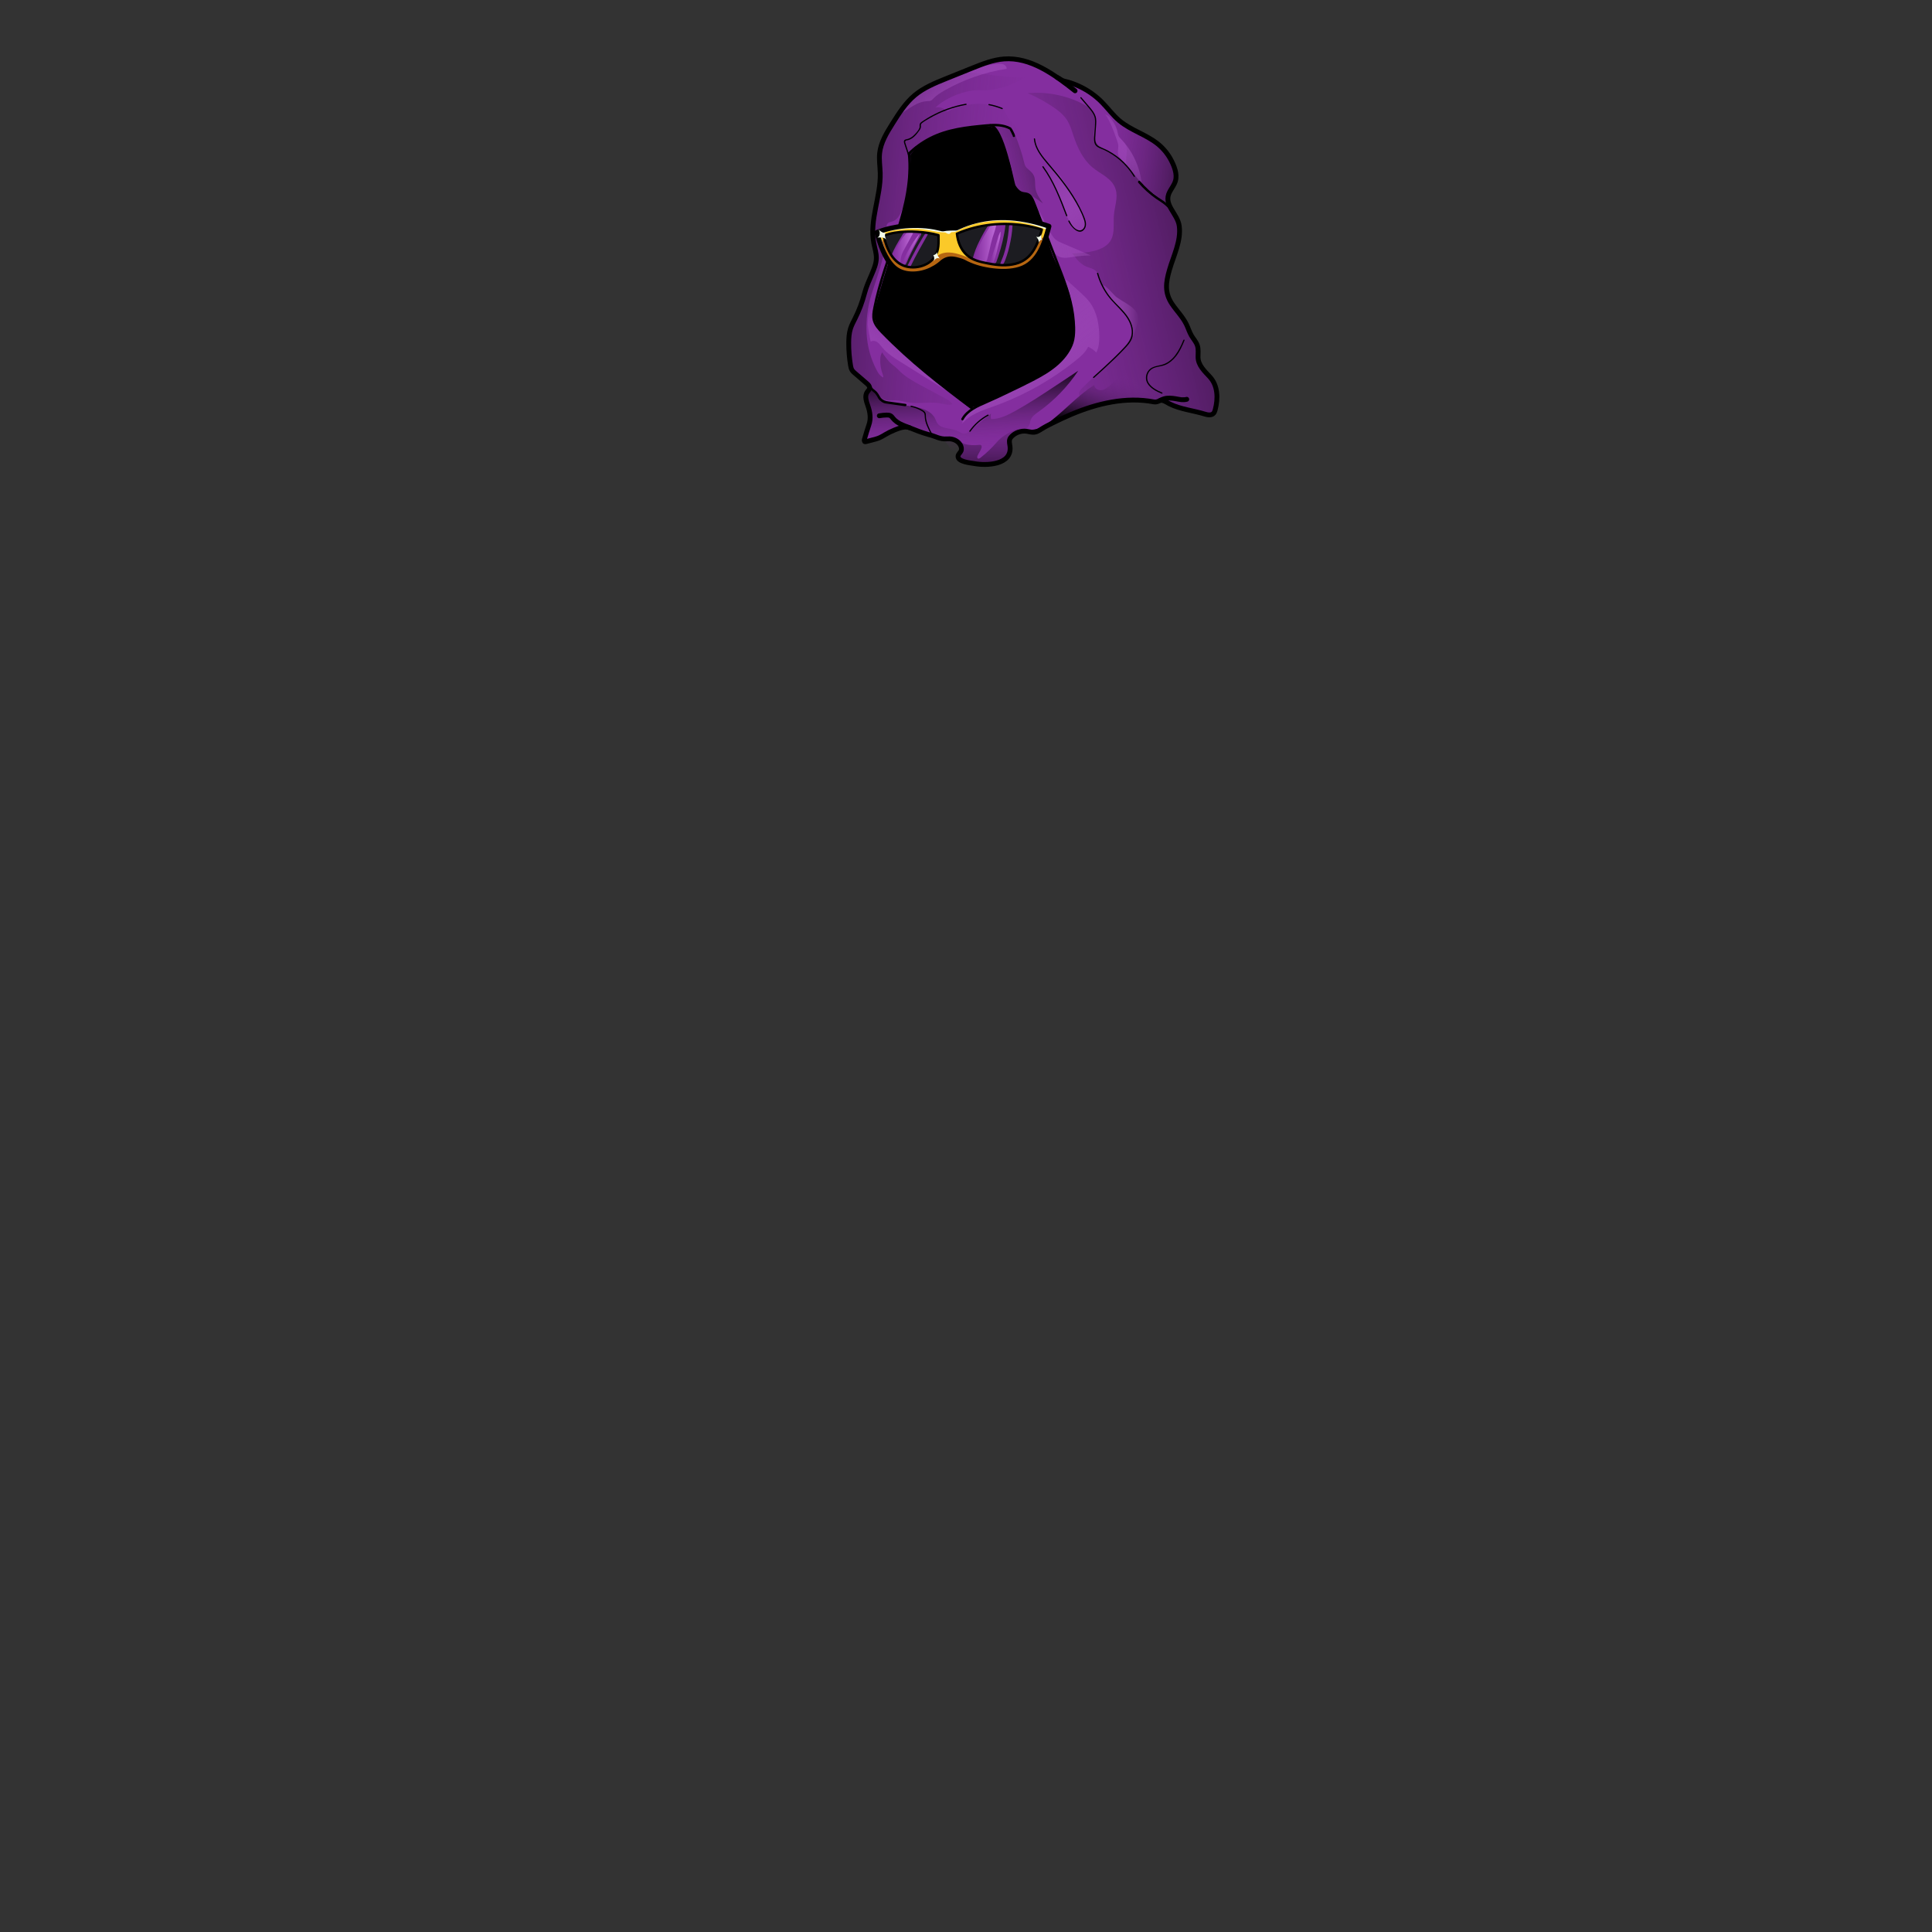 <?xml version="1.0" encoding="utf-8"?>
<!-- Generator: Adobe Illustrator 28.0.0, SVG Export Plug-In . SVG Version: 6.00 Build 0)  -->
<svg version="1.1" id="Layer_1" xmlns="http://www.w3.org/2000/svg" xmlns:xlink="http://www.w3.org/1999/xlink" x="0px" y="0px"
	 viewBox="0 0 800 800" style="enable-background:new 0 0 800 800;" xml:space="preserve">
<rect x="0" y="0" width="800" height="800" fill="#333333" stroke="none"/>
<style type="text/css">
	.st0{fill:#842E9F;}
	.st1{fill:#FFFFFF;}
	.st2{fill:url(#SVGID_1_);}
	.st3{fill:url(#SVGID_00000097498169274083317640000011329803825493494463_);}
	.st4{fill:url(#SVGID_00000177482577207909407880000008123477635268624007_);}
	.st5{fill:url(#SVGID_00000114075938832982752040000013273404756114496659_);}
	.st6{fill:url(#SVGID_00000089532431108340081650000005337122763566791865_);}
	.st7{fill:url(#SVGID_00000041978384948903780170000015825646202967258556_);}
	.st8{fill:url(#SVGID_00000062910219426454854390000018422635781807460788_);}
	.st9{fill:url(#SVGID_00000096056025497661262080000016807331777990385552_);}
	.st10{fill:url(#SVGID_00000087413722470641650170000008458160671367909037_);}
	.st11{fill:url(#SVGID_00000013186709906030383640000008981810184233526947_);}
	.st12{fill:url(#SVGID_00000105410950232942273760000014881672610247853481_);}
	.st13{fill:url(#SVGID_00000129893319710602886830000004957204896684950187_);}
	.st14{fill:url(#SVGID_00000157992153855591483390000009533072297621029008_);}
	.st15{fill:url(#SVGID_00000163753862570023420540000007877825632319754686_);}
	.st16{fill:none;stroke:#000000;stroke-width:2;stroke-linecap:round;stroke-linejoin:round;stroke-miterlimit:10;}
	.st17{fill:none;stroke:#000000;stroke-linecap:round;stroke-linejoin:round;stroke-miterlimit:10;}
	.st18{fill:#FBC929;}
	.st19{fill:#1C1C21;}
	.st20{fill:url(#SVGID_00000071541734706754448380000015195590852473459630_);}
	.st21{fill:url(#SVGID_00000108278384388344699370000014101993271216068768_);}
	.st22{fill:url(#SVGID_00000070822335504953820210000013737047301554041242_);}
	.st23{fill:url(#SVGID_00000106862639623973850630000013676203602725803943_);}
	.st24{fill:#B66611;}
	.st25{fill:#F3FCEC;}
</style>
<g id="_x35_-FACE_x2B_HOOD__x5B_WIZARD_x5D___x2B__Glasses_x2B_">
	<path class="st0" d="M502.26,158.02c-1.07-1.65-2.67-2.93-3.91-4.45c-0.44-0.55-0.84-1.12-1.15-1.76c-1.36-2.79-0.77-6.15-1.7-9.12
		c-0.66-2.12-2.17-3.74-3.09-5.71c-0.96-2.05-1.6-4.27-2.87-6.15c-1.4-2.07-3.51-3.59-4.85-5.7c-2.39-3.75-1.94-8.65-0.65-12.9
		s3.34-8.31,3.96-12.71c0.42-2.96,0.15-6.01-0.74-8.87c-0.8-2.54-3.12-4.63-3.34-7.31c-0.25-3.1,2.67-5.58,3.19-8.64
		c0.7-4.12-2.27-8.96-4.77-12.01c-2.74-3.33-6.27-5.99-10.14-7.88c-2.07-1.01-4.25-1.84-6.17-3.12c-3.01-2.01-5.18-5.01-7.68-7.63
		c-3.57-3.74-7.88-6.77-12.61-8.85c-1.58-0.69-3.25-0.73-4.84-1.34c-1.01-0.39-1.9-1.02-2.8-1.63c-5.02-3.38-10.63-5.96-16.56-7.23
		c-2.54-0.54-6.11-1.41-8.66-0.69c-2.75,0.78-5.52,1.9-8.21,2.92c-3.41,1.3-6.81,2.61-10.22,3.91c-4.75,1.82-9.56,3.67-13.67,6.66
		c-5.2,3.79-8.67,9-12.02,14.35c-2.17,3.47-4.24,7.17-4.65,11.25c-0.31,3.09,0.34,6.18,0.45,9.29c0.18,4.97-1.02,9.87-1.96,14.75
		c-1.08,5.6-1.31,10.95-0.17,16.55c0.29,1.45,0.59,2.92,0.53,4.4c-0.1,2.36-1.09,4.58-2.06,6.73c-2.65,5.86-4.7,11.9-7.6,17.7
		c-0.45,0.96-1.14,1.75-1.6,2.69c-0.63,1.3-0.63,3.03-0.67,4.45c-0.08,3.27,0.44,6.52,0.95,9.74c0.17,1.05,0.35,2.12,0.84,3.06
		c1.51,2.86,5.49,3.76,6.92,6.66c0.21,0.43,0.36,0.91,0.31,1.38c-0.07,0.63-0.47,1.16-0.74,1.73c-1.03,2.25,0.14,4.83,0.62,7.26
		c0.39,1.98,0.29,4.02-0.1,5.99c-0.19,0.96-0.45,1.9-0.75,2.83c-0.25,0.77-1.18,2.22-1.13,2.99c0.11,1.81,3.1,0.44,4.23,0.09
		c1.85-0.57,3.65-1.29,5.39-2.14c2.19-1.08,4.41-2.41,6.85-2.39c1.27,0.01,2.5,0.39,3.7,0.79c4.24,1.41,8.42,3.17,12.86,3.7
		c1.72,0.21,3.51,0.24,5.04,1.05c1.52,0.81,2.64,2.74,1.87,4.29c-0.74,1.48-1.57,2.27,0.31,3.41c2.32,1.4,5.31,1.8,7.96,2.01
		c1.9,0.15,4.06-0.06,5.9-0.55c2.7-0.72,5.31-2.72,5.66-5.49c0.23-1.8-0.48-3.84,0.56-5.33c0.43-0.61,1.09-1.02,1.77-1.34
		c1.56-0.74,3.29-1.1,5.02-1.05c0.98,0.03,1.97,0.18,2.94,0.07c1.32-0.16,2.53-0.8,3.7-1.42c7.67-4.06,15.61-7.8,24.04-9.96
		c3.95-1.01,8.21-1.86,12.29-1.87c4.12-0.02,8.19,1.69,12.29,0.48c0.54-0.16,1.11-0.37,1.66-0.25c0.42,0.1,0.77,0.38,1.12,0.64
		c2.21,1.63,4.91,2.39,7.56,3.13c3.51,0.98,7.07,1.97,10.72,2.02c0.42,0.01,0.87-0.01,1.24-0.23c0.58-0.35,0.76-1.1,0.88-1.76
		C504.17,165.63,504.41,161.33,502.26,158.02z"/>
	<path d="M432.11,155.19c0.28-0.16,0.55-0.32,0.82-0.49c3.15-1.92,5.97-4.4,8.28-7.28c1.11-1.39,2.12-2.89,2.77-4.55
		c1.48-3.73,1.09-7.91,0.57-11.89c-0.49-3.8-1.09-7.62-2.33-11.25c-1.86-5.48-5.11-10.37-6.98-15.85c-0.85-2.48-1.15-4.92-2.06-7.39
		c-1.06-2.9-2.13-5.81-3.19-8.71c-0.73-2-1.49-4.04-2.81-5.7c-1.97-2.47-5.55-2.12-6.9-5.02c-0.92-1.98-0.95-4.79-1.48-6.94
		c-1.23-4.93-2.95-9.73-5.13-14.32c-1.45-3.05-2.95-3.69-6.19-3.57c-3.24,0.11-6.47,0.5-9.64,1.14c-6.13,1.24-12.07,3.45-17.52,6.54
		c-1.12,0.64-2.26,1.35-2.98,2.42c-1.09,1.62-1.02,3.71-1.01,5.66c0.07,10.68-2.4,20.96-5.44,31.1c-1.77,5.9-3.73,11.75-5.49,17.62
		c-1.22,4.06-2.45,8.13-3.33,12.28c-1.27,5.95,6.31,11.61,10.25,15.23c8.95,8.22,18.24,16.08,27.81,23.56
		c2.18,1.7,3.56,0.61,5.82-0.43c2.25-1.03,4.5-2.06,6.75-3.08c4.5-2.06,9-4.11,13.5-6.17C428.21,157.19,430.21,156.27,432.11,155.19
		z"/>
	<circle class="st1" cx="383.73" cy="101.21" r="3.23"/>
	<circle class="st1" cx="414.3" cy="98.82" r="3.23"/>
	
		<linearGradient id="SVGID_1_" gradientUnits="userSpaceOnUse" x1="509.086" y1="733.445" x2="448.653" y2="740.894" gradientTransform="matrix(1 0 0 -1 0 799.89)">
		<stop  offset="0" style="stop-color:#000000"/>
		<stop  offset="0.999" style="stop-color:#7E2C98;stop-opacity:0"/>
	</linearGradient>
	<path class="st2" d="M454.91,41.15c3.18,2.94,5.92,6.34,9.28,9.06c3.38,2.73,7.3,4.7,11.01,6.98c3.7,2.28,7.29,5,9.51,8.74
		s2.8,8.71,0.49,12.39c-0.57,0.91-1.3,1.73-1.66,2.74c-0.63,1.72-0.09,3.62,0.46,5.37c-1.58-2.91-4.5-4.79-7.12-6.82
		c-3.38-2.61-6.42-5.66-9.03-9.04c-0.45-0.58-0.89-1.17-1.16-1.85c-1.13-2.78,0.71-6.19-0.66-8.86c-0.65-1.26-1.91-2.11-2.63-3.33
		c-0.65-1.09-0.82-2.4-1.35-3.55c-0.81-1.78-2.4-3.06-3.6-4.61c-1.05-1.35-1.81-2.9-2.77-4.31c-2.47-3.61-6.31-6.26-10.57-7.27
		c-1.43-0.34-1.72-1.26-0.18-1.3c1.15-0.03,2.67,0.75,3.68,1.23C450.94,37.81,453.02,39.4,454.91,41.15z"/>
	
		<linearGradient id="SVGID_00000060731553830587669480000010299211250505547907_" gradientUnits="userSpaceOnUse" x1="549.221" y1="714.567" x2="397.176" y2="679.372" gradientTransform="matrix(1 0 0 -1 0 799.89)">
		<stop  offset="0" style="stop-color:#000000"/>
		<stop  offset="0.999" style="stop-color:#7E2C98;stop-opacity:0"/>
	</linearGradient>
	<path style="fill:url(#SVGID_00000060731553830587669480000010299211250505547907_);" d="M453.43,57.99
		c0.97,2.45,3.27,3.76,5.82,4.86c7.78,3.34,11.45,12.21,17.85,17.75c4.08,3.53,9.66,6.23,10.96,11.47c0.7,2.82-0.06,5.78-0.83,8.59
		c-1.07,3.94-2.14,7.88-3.2,11.82c-0.63,2.31-1.26,4.68-1.09,7.08c0.45,6.43,5.88,9.17,8.16,14.63c0.6,1.43,0.85,3.01,1.68,4.31
		c0.6,0.93,1.46,1.67,2.11,2.57c1.41,1.96,1.08,3.74,1.08,6.01c0,3.9,2.91,6.42,5.16,9.21c3.16,3.9,3.81,10.14,1.46,14.53
		c-0.17,0.32-0.37,0.64-0.69,0.81c-0.44,0.23-0.97,0.11-1.45-0.01c-3.36-0.89-6.72-1.78-10.08-2.67c-2.68-0.71-5.41-1.44-7.71-2.99
		c-0.32-0.22-0.66-0.46-1.05-0.5c-0.49-0.05-0.94,0.24-1.38,0.44c-2.53,1.14-5.61-0.1-8.22-0.27c-3.47-0.22-7.01,0-10.45,0.45
		c-6.92,0.91-13.69,3-19.89,6.21c-1.36,0.7-2.79,1.48-4.32,1.41c3.27-2.44,6.33-5.16,9.14-8.11c0.32-0.34,0.66-0.74,0.64-1.2
		c-0.01-0.31-0.19-0.58-0.27-0.88c-0.34-1.14,0.6-2.23,1.46-3.05c4.79-4.59,9.58-9.18,14.37-13.77c1.79-1.71,3.61-3.47,4.79-5.64
		c2.56-4.73,0.67-8.64-2.58-12.37c-3.43-3.92-7.49-7.4-9.23-12.49c-0.33-0.96-0.57-1.95-1.03-2.85c-1.25-2.39-3.71-2.21-5.78-3.43
		c-1.06-0.62-1.97-1.47-2.82-2.35c-0.32-0.34-1.89-2.65-2.23-2.64c5.15-0.17,13.8-0.56,16.36-5.84c1.48-3.05,0.77-6.66,1.07-10.04
		c0.31-3.54,1.75-7.12,0.76-10.53c-1.37-4.72-6.2-6.3-9.62-9.18c-4.01-3.37-6.25-8.25-7.88-13.12c-0.75-2.25-1.42-4.57-2.71-6.56
		c-1.47-2.26-3.65-3.95-5.88-5.45c-3.28-2.2-6.76-4.09-10.4-5.63c7.85-0.69,15.89,0.88,22.91,4.47c2.06,1.06,4.19,2.46,4.91,4.67
		c0.82,2.51-0.45,5.21-0.36,7.85C452.99,56.5,453.15,57.29,453.43,57.99z"/>
	
		<linearGradient id="SVGID_00000044856829021808032720000001944215666761802882_" gradientUnits="userSpaceOnUse" x1="401.279" y1="646.942" x2="402.981" y2="613.23" gradientTransform="matrix(1 0 0 -1 0 799.89)">
		<stop  offset="0" style="stop-color:#000000"/>
		<stop  offset="0.999" style="stop-color:#7E2C98;stop-opacity:0"/>
	</linearGradient>
	<path style="fill:url(#SVGID_00000044856829021808032720000001944215666761802882_);" d="M409.11,192.03
		c1.72-0.01,3.48-0.16,5.05-0.86c1.57-0.69,2.95-2,3.37-3.67c0.46-1.85-0.28-3.94,0.54-5.66c1.51-3.16,6.97-2.77,8.22-6.04
		c0.23-0.6,0.27-1.25,0.48-1.85c0.52-1.52,1.95-2.51,3.26-3.44c6.45-4.59,12.05-10.38,16.43-16.98c-3.08,2.04-6.16,4.08-9.25,6.13
		c-5.55,3.68-11.11,7.36-16.93,10.58c-3.07,1.7-6.36,3.3-9.87,3.3c-0.23-0.74-0.26-1.54-0.07-2.29c-3.02,2.46-6.05,4.93-9.07,7.39
		c-0.42,0.34-0.85,0.69-1.37,0.83c-1.26,0.35-2.47-0.59-3.66-1.12c-2.7-1.21-6.43-0.63-8.1-3.07c-0.42-0.62-0.64-1.36-0.97-2.03
		c-1.35-2.69-4.46-3.98-7.41-4.6c-5.59-1.17-11.93-0.93-16.21-4.7c-1.16-1.02-2.19-2.35-3.69-2.71c-1.33,1.44-1.51,3.61-1.22,5.55
		c0.3,1.94,1,3.8,1.19,5.75c0.35,3.48-0.94,6.9-2.2,10.17c4.74-1.3,9.35-3.06,13.74-5.27c1.09-0.55,2.2-1.13,3.41-1.23
		c2.68-0.22,4.9,1.89,7.33,3.02c3.3,1.54,7.54,1.51,9.86,4.31c2.19,2.64,2.26,5.59,5.88,6.64
		C401.55,191.23,405.24,192.05,409.11,192.03z"/>
	
		<linearGradient id="SVGID_00000170967252027996733790000010436271890866349742_" gradientUnits="userSpaceOnUse" x1="298.564" y1="710.599" x2="426.321" y2="697.914" gradientTransform="matrix(1 0 0 -1 0 799.89)">
		<stop  offset="0" style="stop-color:#000000"/>
		<stop  offset="0.999" style="stop-color:#7E2C98;stop-opacity:0"/>
	</linearGradient>
	<path style="fill:url(#SVGID_00000170967252027996733790000010436271890866349742_);" d="M376.42,166.66
		c-1.83-0.27-3.62-0.84-5.47-0.9c-1.64-0.05-3.35,0.28-4.86-0.35c-0.88-0.37-1.6-1.04-2.3-1.69c-2.35-2.2-4.7-4.41-7.04-6.61
		c-1.09-1.02-2.19-2.06-2.96-3.34c-0.98-1.62-1.36-3.53-1.73-5.39c-0.81-4.11-1.51-8.44,0.3-12.34c1.88-4.03,4.03-7.97,5.26-12.27
		c0.4-1.41,0.71-2.85,1.15-4.24c1.04-3.29,2.86-6.29,3.77-9.62c0.91-3.35-0.29-6.76-0.74-10.09c-0.28-2.05-0.55-3.88-0.35-5.97
		c0.18-1.89,0.54-3.76,0.75-5.65c0.43-3.98,2.1-7.76,2.16-11.85c0.03-2.44-0.06-4.77-0.24-7.21c-0.19-2.58-0.26-5.25,0.55-7.73
		c1.25-3.85,3.43-7.31,5.58-10.7c3.65-5.76,7.7-10.88,13.65-14.41c2.89-1.71,6-3,9.11-4.27c1.47-0.61,2.96-1.22,4.51-1.57
		c3.83-0.87,7.81-0.14,11.69,0.41c5.01,0.71,10.06,1.13,15.12,1.25c-0.41-0.01-1.4,0.84-1.78,1.05c-0.72,0.39-1.45,0.76-2.19,1.1
		c-1.43,0.65-2.9,1.21-4.4,1.66c-2.84,0.85-6.26,1.69-9.25,1.43c-5.19-0.45-11.54,1.78-15.94,4.53c-1.22,0.76-2.37,1.64-3.4,2.63
		c1.78-0.43,3.78,0.29,4.89,1.76c6.41-3.45,14.2-4.23,21.16-2.11c0.7,0.21,1.41,0.46,1.96,0.95c0.92,0.82,1.2,2.12,1.77,3.22
		c0.89,1.71,2.52,2.89,3.82,4.3c1.3,1.42,2.34,3.41,1.68,5.22c-0.46-1.06-1.62-1.77-2.77-1.71c-1.06,0.05-2.03,0.69-3.09,0.71
		c-1.71,0.04-3.04-1.47-3.88-2.96c-0.35-0.62-0.7-1.3-1.33-1.64c-0.55-0.29-1.2-0.27-1.82-0.23c-7.43,0.45-14.62,1.41-21.58,4.24
		c-4.09,1.67-8.08,3.64-10.72,7.31c-0.18,0.25-0.35,0.51-0.41,0.8c-0.08,0.34,0,0.69,0.03,1.04c0.08,0.77,0,1.55-0.09,2.32
		c-0.48,4.35-0.63,8.88-1.5,13.17c-0.37,1.84-1.05,3.6-1.72,5.35c-0.85,2.22-1.97,4.7-4.23,5.43c-0.7,0.23-1.51,0.29-2,0.84
		c-0.48,0.53-0.47,1.32-0.46,2.04c0.21,9.64-3.33,18.21-6.17,27.22c-1.66,5.27-2.36,10.83-2.06,16.35
		c0.29,5.33,1.68,10.42,4.19,15.18c0.63,1.2,1.41,2.42,2.65,2.97c0.17-0.4,0-0.86-0.16-1.26c-0.8-2.08-1.15-4.33-1.02-6.55
		c0.06-0.94,0.23-1.96,0.92-2.62c-0.32,0.3,2.51,3.63,2.82,3.97c1.12,1.2,2.56,2.05,3.67,3.23c2.53,2.71,5.95,4.65,9.19,6.42
		c2.46,1.35,4.98,2.6,7.43,3.96c1.81,1.01,4.71,2.19,5.86,3.91c-1.59,0.74-4.27-0.3-5.99-0.49
		C384.41,166.41,380.39,167.24,376.42,166.66z"/>
	
		<linearGradient id="SVGID_00000015330044316481362640000007345069979987549093_" gradientUnits="userSpaceOnUse" x1="449.953" y1="739.138" x2="403.612" y2="726.924" gradientTransform="matrix(1 0 0 -1 0 799.89)">
		<stop  offset="0" style="stop-color:#000000"/>
		<stop  offset="0.999" style="stop-color:#7E2C98;stop-opacity:0"/>
	</linearGradient>
	<path style="fill:url(#SVGID_00000015330044316481362640000007345069979987549093_);" d="M411.89,53.41
		c3.24,5.16,5.18,11.06,6.34,17.04c0.31,1.58,0.56,3.17,1.12,4.67s1.46,2.93,2.8,3.82c1.26,0.84,2.8,1.12,4.19,1.73
		c1.27,0.55,2.41,1.36,3.54,2.16c0.67,0.47,1.33,0.95,2,1.42c-1.38-1.96-2.79-4.02-3.14-6.39c-0.25-1.76,0.08-3.65-0.7-5.24
		c-0.48-0.98-1.32-1.72-2.15-2.43c-0.47-0.4-0.95-0.82-1.27-1.35c-0.33-0.55-0.46-1.18-0.61-1.8c-0.82-3.54-2.06-6.97-3.34-10.37
		c-1.09-2.88-2.16-4.56-5.37-4.66C414.24,51.99,410.52,51.23,411.89,53.41z"/>
	
		<linearGradient id="SVGID_00000065786741449784231950000004663586819704573597_" gradientUnits="userSpaceOnUse" x1="408.906" y1="593.254" x2="410.207" y2="637.254" gradientTransform="matrix(1 0 0 -1 0 799.89)">
		<stop  offset="0" style="stop-color:#000000"/>
		<stop  offset="0.999" style="stop-color:#7E2C98;stop-opacity:0"/>
	</linearGradient>
	<path style="fill:url(#SVGID_00000065786741449784231950000004663586819704573597_);" d="M399.26,183.79
		c-0.33-0.1-1.98-0.99-2.17-0.66c-0.09,0.15-0.04,0.33,0.02,0.49c0.31,0.81,0.96,1.53,0.95,2.4c-0.01,1.06-1.03,1.9-1.11,2.96
		c-0.18,2.37,3.62,2.35,5.16,2.64c2.97,0.57,5.87,0.79,8.89,0.55c2.58-0.21,5.54-1.09,6.43-3.51c1.2-3.27-1.83-6.67,2-8.61
		c1.02-0.52,2.13-0.94,2.87-1.81c-0.44-0.72-1.54-0.5-2.3-0.14c-2.67,1.26-5.3,2.73-7.2,4.95c-2.04,2.37-4.32,4.55-6.78,6.48
		c-0.34,0.27-0.84,0.54-1.18,0.26c-0.3-0.24-0.22-0.71-0.07-1.06c0.5-1.14,1.23-2.04,1.64-3.23c0.13-0.39,0.15-0.88-0.17-1.14
		c-0.27-0.22-0.67-0.18-1.02-0.13C403.33,184.45,401.09,184.36,399.26,183.79z"/>
	
		<linearGradient id="SVGID_00000150823501088224356450000006713269490609844922_" gradientUnits="userSpaceOnUse" x1="450.789" y1="621.245" x2="460.915" y2="646.998" gradientTransform="matrix(1 0 0 -1 0 799.89)">
		<stop  offset="0" style="stop-color:#000000"/>
		<stop  offset="0.999" style="stop-color:#7E2C98;stop-opacity:0"/>
	</linearGradient>
	<path style="fill:url(#SVGID_00000150823501088224356450000006713269490609844922_);" d="M435.09,174.35
		c6.16-4.8,11.43-10.74,18.01-14.95c0.02,1.44,1.72,2.37,3.14,2.13s2.57-1.25,3.63-2.21c5.63-5.14,11.36-10.43,18.35-13.48
		c-1.61,1.81-3.23,3.63-4.84,5.44c-1.59,1.78-3.29,3.94-2.86,6.29c0.37,2.02,2.24,3.45,4.17,4.14s4.02,0.86,5.96,1.51
		c0.57,0.19,1.22,0.55,1.24,1.15c0.01,0.28-0.13,0.54-0.3,0.76c-0.89,1.14-2.54,1.31-3.99,1.25c-3.63-0.14-7.21-1.03-10.84-1.08
		c-3.9-0.05-7.75,0.88-11.48,1.99c-8.69,2.58-17.07,6.19-24.92,10.74c-0.83,0.48-1.68,0.98-2.63,1.16
		c-0.83,0.16-1.92,0.05-2.46-0.66c1.19-0.7,3.54-0.52,5.03-1.18C432.04,176.59,433.61,175.5,435.09,174.35z"/>
	
		<linearGradient id="SVGID_00000039130656311299096070000010893259944354052528_" gradientUnits="userSpaceOnUse" x1="363.932" y1="635.234" x2="381.279" y2="661.003" gradientTransform="matrix(1 0 0 -1 0 799.89)">
		<stop  offset="0" style="stop-color:#842E9F"/>
		<stop  offset="0.999" style="stop-color:#CC79E6;stop-opacity:0"/>
	</linearGradient>
	<path style="fill:url(#SVGID_00000039130656311299096070000010893259944354052528_);" d="M363.37,135.83
		c1.38,2.13,3.34,3.81,5.26,5.47c8.34,7.17,16.68,14.34,25.03,21.52c-6.81-4.25-13.63-8.5-20.44-12.75
		c-2.89-1.8-5.84-3.65-7.99-6.29c-0.61-0.74-1.16-1.56-1.94-2.1c-0.79-0.55-1.91-0.76-2.69-0.21c-0.18,0.12-1.32-6.55-1.32-7.21
		c0.03-2.43,0.41-5.3,1.63-7.44c1.48,0.83,0.72,2.48,0.75,3.83C361.68,132.49,362.37,134.29,363.37,135.83z"/>
	
		<linearGradient id="SVGID_00000051382228640920927100000007444568865175572415_" gradientUnits="userSpaceOnUse" x1="451.791" y1="614.953" x2="399.771" y2="681.358" gradientTransform="matrix(1 0 0 -1 0 799.89)">
		<stop  offset="0" style="stop-color:#842E9F"/>
		<stop  offset="0.999" style="stop-color:#CC79E6;stop-opacity:0"/>
	</linearGradient>
	<path style="fill:url(#SVGID_00000051382228640920927100000007444568865175572415_);" d="M424.83,158.59
		c6.79-3.26,14.01-6.93,17.56-13.57c3.65-6.83,2.52-13.88,0.3-20.9c-0.75-2.39-1.31-4.83-1.66-7.31c-0.06-0.41,0.06-1,0.47-0.95
		c0.14,0.02,0.25,0.12,0.36,0.21c1.73,1.58,3.46,3.16,5.18,4.74c1.52,1.39,3.05,2.79,4.27,4.45c2.91,3.96,3.83,9.05,3.88,13.96
		c0.02,2.32-0.15,4.73-1.24,6.78c-0.97-1.06-2.06-1.78-3.36-2.42c-1.04,2.23-2.96,3.91-4.87,5.46c-10.16,8.21-21.71,14.7-34,19.12
		c-4.91,1.76-10.24,3.41-13.49,7.48c0.5-0.62,0.53-2.26,0.99-3.07c0.53-0.95,1.26-1.76,2.11-2.44c2.09-1.67,4.96-2.64,7.38-3.8
		C414.08,163.75,419.46,161.17,424.83,158.59z"/>
	
		<linearGradient id="SVGID_00000011022492634702679840000001741315325975013311_" gradientUnits="userSpaceOnUse" x1="456.036" y1="699.889" x2="431.531" y2="729.94" gradientTransform="matrix(1 0 0 -1 0 799.89)">
		<stop  offset="0" style="stop-color:#842E9F"/>
		<stop  offset="0.999" style="stop-color:#CC79E6;stop-opacity:0"/>
	</linearGradient>
	<path style="fill:url(#SVGID_00000011022492634702679840000001741315325975013311_);" d="M431.59,68.73
		c2.8,4.5,5.56,9.11,7.6,14.01c1.52,3.65,2.45,7.63,4.87,10.76c0.98,1.27,2.72,2.43,4.07,1.58c1.11-0.69,1.18-2.29,0.92-3.57
		c-0.44-2.23-1.46-4.29-2.46-6.33c-1.66-3.37-3.77-6.46-5.82-9.63c-1.07-1.65-2.14-3.3-3.45-4.76c-1.11-1.24-2.38-2.32-3.51-3.53
		c-2.49-2.67-4.27-5.95-5.46-9.4c-0.33,3.12,0.41,6.35,2.08,9.02C430.81,67.49,431.2,68.11,431.59,68.73z"/>
	
		<linearGradient id="SVGID_00000109012179402668691610000006147564851763019142_" gradientUnits="userSpaceOnUse" x1="405.106" y1="745.745" x2="387.228" y2="774.102" gradientTransform="matrix(1 0 0 -1 0 799.89)">
		<stop  offset="0" style="stop-color:#842E9F"/>
		<stop  offset="0.999" style="stop-color:#CC79E6;stop-opacity:0"/>
	</linearGradient>
	<path style="fill:url(#SVGID_00000109012179402668691610000006147564851763019142_);" d="M384.35,41.86
		c0.33-0.01,0.67-0.01,0.98-0.13c0.46-0.17,0.8-0.56,1.14-0.92c1.3-1.37,2.92-2.39,4.56-3.32c7.96-4.54,16.76-7.61,25.81-9.01
		c0.07-0.78-0.54-1.5-1.26-1.8s-1.54-0.28-2.32-0.23c-6.61,0.45-12.92,2.86-19.07,5.34c-2.93,1.18-5.86,2.39-8.77,3.61
		c-1.94,0.81-3.89,1.65-5.59,2.88c-1.81,1.31-3.27,3.03-4.64,4.78c-0.86,1.1-2.69,2.82-2.63,4.3
		C376.53,45.12,379.44,42.02,384.35,41.86z"/>
	
		<linearGradient id="SVGID_00000006708615332126744740000008636798495773136299_" gradientUnits="userSpaceOnUse" x1="472.706" y1="753.972" x2="458.636" y2="724.873" gradientTransform="matrix(1 0 0 -1 0 799.89)">
		<stop  offset="0" style="stop-color:#842E9F"/>
		<stop  offset="0.999" style="stop-color:#CC79E6;stop-opacity:0"/>
	</linearGradient>
	<path style="fill:url(#SVGID_00000006708615332126744740000008636798495773136299_);" d="M462.82,55c0.08,0.42,0.13,0.86,0.31,1.25
		c0.21,0.45,0.57,0.81,0.92,1.17c4.86,5.01,7.98,11.67,8.7,18.61c-0.93-0.91-1.76-1.92-2.59-2.92c-2.01-2.45-4.03-4.9-6.04-7.34
		c-0.46-0.56-0.93-1.14-1.13-1.83c-0.32-1.1,0.1-2.28,0.08-3.42c-0.02-0.96-0.35-1.88-0.67-2.78c-1.32-3.68-2.66-7.41-4.87-10.64
		c0.3,0.43,1.44,0.77,1.88,1.25c0.46,0.5,0.89,1.13,1.29,1.69C461.76,51.52,462.5,53.2,462.82,55z"/>
	
		<linearGradient id="SVGID_00000123426235677173288690000012789301178081850529_" gradientUnits="userSpaceOnUse" x1="413.878" y1="700.135" x2="463.363" y2="705.773" gradientTransform="matrix(1 0 0 -1 0 799.89)">
		<stop  offset="0" style="stop-color:#842E9F"/>
		<stop  offset="0.999" style="stop-color:#CC79E6;stop-opacity:0"/>
	</linearGradient>
	<path style="fill:url(#SVGID_00000123426235677173288690000012789301178081850529_);" d="M435.18,96.69
		c0.5,0.84,1.03,1.69,1.75,2.35c0.84,0.76,1.91,1.22,2.95,1.67c3.94,1.69,7.88,3.38,11.82,5.07c-2.5,0.01-4.99,0.22-7.46,0.61
		c-2.16,0.34-4.58,0.78-6.35-0.5c-1.03-0.74-1.62-1.93-2.16-3.08c-1.29-2.78-2.47-5.61-3.53-8.49c-0.74-2-2.09-4.59-1.9-6.77
		C432.09,90.47,433.42,93.74,435.18,96.69z"/>
	
		<linearGradient id="SVGID_00000116202906070891099870000013770964677994752649_" gradientUnits="userSpaceOnUse" x1="456.58" y1="671.04" x2="471.48" y2="671.04" gradientTransform="matrix(1 0 0 -1 0 799.89)">
		<stop  offset="0" style="stop-color:#842E9F"/>
		<stop  offset="0.999" style="stop-color:#CC79E6;stop-opacity:0"/>
	</linearGradient>
	<path style="fill:url(#SVGID_00000116202906070891099870000013770964677994752649_);" d="M460.52,124.5
		c2.11,2.16,4.49,4.1,6.16,6.62c1.64,2.48,2.51,5.47,2.45,8.44c0.6-1.73,1.2-3.46,1.79-5.19c0.28-0.8,0.56-1.63,0.56-2.48
		c-0.01-1.53-0.93-2.92-2.04-3.98c-2.09-2.02-4.83-3.21-7.19-4.92c-0.85-0.62-4.69-5.2-5.43-4.83
		C455.52,118.82,459.89,123.86,460.52,124.5z"/>
	<path class="st16" d="M364.1,172.16c0.99-0.18,2-0.28,3.01-0.3c0.57-0.01,1.17,0.01,1.66,0.3c0.44,0.26,0.73,0.69,1.05,1.08
		c1.76,2.13,4.27,2.87,6.71,3.84c2.54,1.01,5.15,2.08,7.79,2.8c1.07,0.29,1.99,0.53,3.05,0.96c1.2,0.49,2.47,0.88,3.77,0.91
		c0.69,0.02,1.39-0.06,2.08-0.03c1.74,0.08,3.49,0.95,4.39,2.45c0.47,0.79,0.69,1.8,0.3,2.63c-0.33,0.7-1.07,1.21-1.19,1.98
		c-0.39,2.47,5.26,2.91,6.75,3.18c4.99,0.93,15.49,0.57,14.77-6.97c-0.1-1.05-0.48-2.14-0.12-3.13c0.17-0.47,0.49-0.86,0.84-1.21
		c1.57-1.56,3.86-2.35,6.05-2.08c0.9,0.11,1.78,0.39,2.69,0.43c1.43,0.07,2.66-0.78,3.82-1.51c1.41-0.89,2.91-1.62,4.4-2.36
		c2.51-1.26,5.06-2.45,7.65-3.55c10.78-4.56,22.71-7.36,34.21-5.17c1.57,0.3,2.62-0.79,4.15-1.26c1.59-0.49,3.27-0.31,4.88-0.05
		c0.82,0.13,1.65,0.35,2.48,0.41c0.54,0.04,1.62,0.01,2.12-0.17"/>
	<path class="st16" d="M480.52,165.76c1.3-0.13,2.75,0.96,3.91,1.54c4.41,2.19,9.82,2.72,14.52,4.18c1.2,0.37,2.68,0.59,3.54-0.32
		c0.38-0.4,0.56-0.95,0.7-1.49c1.23-4.66,1.14-10.01-2.26-13.66c-2.1-2.26-4.85-4.8-4.85-8.17c0-1.6,0.22-3.24-0.27-4.75
		c-0.49-1.52-1.64-2.72-2.45-4.1c-0.86-1.46-1.34-3.12-2.08-4.65c-1.5-3.1-4.01-5.58-5.94-8.44c-3.18-4.69-2.6-8.95-1.1-14.12
		c1.74-6.03,4.88-12,4.06-18.23c-0.67-5.11-6.75-8.75-4-14.03c0.8-1.55,1.95-2.94,2.43-4.62c0.82-2.82-0.5-6.09-1.8-8.59
		c-1.34-2.57-3.22-4.86-5.48-6.69c-4.82-3.9-11.14-5.62-15.9-9.61c-2.75-2.3-4.85-5.26-7.38-7.8c-2.59-2.6-5.63-4.74-8.93-6.32
		c-1.68-0.8-3.42-1.47-5.21-1.97c-0.8-0.23-1.67-0.33-2.4-0.75c-0.66-0.39-1.24-0.82-1.95-1.16"/>
	<path class="st16" d="M445.16,37.61c-8.66-6.84-18.47-14.05-29.47-13.2c-4.45,0.35-8.67,2.01-12.81,3.67
		c-3.72,1.49-7.44,2.99-11.16,4.49c-4.55,1.84-9.17,3.73-12.94,6.87c-3.86,3.22-6.59,7.55-9.26,11.8c-2.37,3.78-4.8,7.73-5.28,12.16
		c-0.3,2.75,0.17,5.52,0.24,8.29c0.25,9.74-4.5,19.39-2.67,28.96c0.4,2.1,1.12,4.17,1.07,6.3c-0.05,2.23-0.93,4.34-1.8,6.39
		c-1.22,2.86-2.33,5.19-3.12,8.2c-0.93,3.52-2.21,6.95-3.84,10.21c-0.7,1.41-1.46,2.79-1.94,4.28c-0.6,1.89-0.73,3.9-0.74,5.88
		c-0.02,3.14,0.23,6.28,0.75,9.38c0.11,0.66,0.24,1.33,0.58,1.9c0.32,0.55,0.81,0.98,1.29,1.39c1.62,1.4,3.24,2.8,4.86,4.19
		c0.61,0.52,1.27,1.19,1.15,1.99c-0.09,0.62-0.63,1.05-0.99,1.57c-1.13,1.62-0.36,3.83,0.3,5.7c0.89,2.55,1.32,5.24,0.43,7.84
		c-0.69,2.02-1.27,3.97-1.87,6.03c-0.11,0.39-0.12,0.96,0.28,1.02c0.1,0.02,0.2-0.01,0.29-0.03c1.01-0.26,2.01-0.53,3.02-0.79
		c0.96-0.25,1.92-0.5,2.82-0.91c0.78-0.35,1.5-0.82,2.24-1.25c1.24-0.73,2.53-1.36,3.86-1.9c1.9-0.77,4.14-1.61,6.08-0.97"/>
	<g>
		<path class="st17" d="M419.83,56.25c0.05-0.19-1.31-2.92-1.48-3.02c-2.95-1.65-6.53-1.59-9.89-1.28
			c-8.02,0.74-16.03,1.56-23.32,5.31c-3.21,1.65-6.18,3.78-8.76,6.31c2.3,21.9-10.21,42.56-14.34,64.19
			c-0.3,1.56-0.55,3.18-0.18,4.73c0.49,2.03,1.97,3.66,3.42,5.16c11.72,12.06,23.93,21.5,37.39,31.58"/>
		<path class="st17" d="M398.53,173.56c2.01-3.69,6.24-5.45,10.09-7.13c3.11-1.35,6.16-2.81,9.22-4.28
			c3.28-1.57,6.56-3.14,9.79-4.82c3.61-1.88,7.18-3.92,10.22-6.63c2.43-2.16,4.52-4.77,5.79-7.78c1.28-3.02,1.17-6.65,0.93-9.88
			c-0.54-7.43-3.05-14.58-5.73-21.48c-3.61-9.31-7.23-18.61-10.84-27.92c-2.4-6.17-4.49-0.96-7.94-6.63
			c-0.66-1.09-4.75-24.77-10.05-25.1"/>
	</g>
	<g>
		<g>
			<path d="M471.35,75.68c2.15,2.49,4.6,4.71,7.3,6.6c1.27,0.89,2.62,1.65,3.8,2.67c1.22,1.05,2.32,2.26,3.16,3.64
				c0.33,0.55,1.2,0.05,0.86-0.5c-0.82-1.37-1.89-2.58-3.08-3.64c-1.15-1.03-2.43-1.81-3.7-2.66c-2.84-1.92-5.4-4.22-7.63-6.81
				C471.64,74.48,470.93,75.19,471.35,75.68L471.35,75.68z"/>
		</g>
	</g>
	<g>
		<g>
			<path d="M375.01,167.24c-1.7-0.24-3.39-0.48-5.09-0.72c-0.85-0.12-1.7-0.24-2.54-0.36c-0.77-0.11-1.3-0.26-1.93-0.73
				c-1.05-0.77-1.43-2.07-2.27-3.05c-0.46-0.54-1.06-0.9-1.58-1.38c-0.58-0.55-1.1-1.16-1.61-1.77c-0.41-0.49-1.12,0.22-0.71,0.71
				c0.51,0.61,1.03,1.23,1.61,1.77c0.54,0.5,1.17,0.88,1.64,1.45c0.46,0.56,0.78,1.2,1.14,1.82c0.32,0.55,0.76,0.93,1.27,1.31
				c0.58,0.43,1.08,0.67,1.81,0.78c0.89,0.13,1.78,0.25,2.67,0.38c1.78,0.25,3.55,0.51,5.33,0.76
				C375.37,168.29,375.64,167.33,375.01,167.24L375.01,167.24z"/>
		</g>
	</g>
	<g>
		<g>
			<path d="M409,171.69c-3.02,1.63-5.62,3.95-7.61,6.75c-0.19,0.26,0.25,0.51,0.43,0.25c1.93-2.73,4.49-4.98,7.43-6.57
				C409.53,171.97,409.28,171.54,409,171.69L409,171.69z"/>
		</g>
	</g>
	<g>
		<g>
			<path d="M377.2,168.47c1.55,0.33,3.05,0.88,4.42,1.68c0.79,0.46,1.25,0.91,1.28,1.87c0.03,0.74,0.06,1.44,0.23,2.16
				c0.33,1.46,0.98,2.83,1.62,4.17c0.51,1.06,1.11,2.12,2.21,2.64c0.29,0.14,0.54-0.29,0.25-0.43c-1.28-0.61-1.84-2.04-2.4-3.25
				c-0.73-1.58-1.39-3.22-1.41-4.98c-0.01-0.61-0.01-1.22-0.4-1.73c-0.36-0.47-0.91-0.76-1.42-1.04c-1.33-0.73-2.77-1.25-4.25-1.57
				C377.02,167.92,376.88,168.4,377.2,168.47L377.2,168.47z"/>
		</g>
	</g>
	<g>
		<g>
			<path d="M469.93,72.89c-2.71-4.42-6.58-8.09-11.14-10.54c-1.16-0.62-2.38-1.07-3.56-1.64c-1.47-0.71-1.77-2.04-1.71-3.56
				c0.06-1.57,0.21-3.15,0.32-4.72c0.1-1.47,0.27-2.99-0.24-4.41c-0.48-1.34-1.37-2.46-2.28-3.54c-1.19-1.4-2.39-2.79-3.58-4.19
				c-0.21-0.25-0.56,0.11-0.35,0.35c1.05,1.23,2.1,2.46,3.16,3.69c0.95,1.11,1.96,2.25,2.51,3.63c0.59,1.47,0.39,3.05,0.28,4.59
				c-0.1,1.53-0.25,3.06-0.31,4.59c-0.04,1.11,0.04,2.33,0.82,3.19c0.82,0.91,2.21,1.23,3.29,1.74c2.36,1.11,4.58,2.54,6.55,4.24
				c2.28,1.96,4.25,4.27,5.82,6.84C469.66,73.42,470.09,73.17,469.93,72.89L469.93,72.89z"/>
		</g>
	</g>
	<g>
		<g>
			<path d="M431.64,69.17c4.45,6.1,7.16,13.2,9.82,20.21c0.11,0.3,0.6,0.17,0.48-0.13c-2.67-7.05-5.4-14.19-9.87-20.33
				C431.88,68.66,431.45,68.91,431.64,69.17L431.64,69.17z"/>
		</g>
	</g>
	<g>
		<g>
			<path d="M454.25,113.25c0.88,3.2,2.31,6.24,4.25,8.94c1.99,2.77,4.6,4.97,6.79,7.57c2.11,2.52,3.91,5.88,3.21,9.27
				c-0.36,1.74-1.44,3.12-2.61,4.4c-1.28,1.39-2.61,2.74-3.96,4.07c-3.01,2.95-6.13,5.78-9.26,8.6c-0.24,0.22,0.12,0.57,0.35,0.35
				c2.89-2.61,5.78-5.22,8.58-7.93c1.37-1.33,2.71-2.68,4.02-4.07c1.18-1.24,2.39-2.53,3.03-4.15c1.15-2.92,0.18-6.23-1.43-8.78
				c-1.88-2.98-4.68-5.21-6.94-7.87c-2.6-3.05-4.48-6.67-5.54-10.53C454.65,112.81,454.16,112.94,454.25,113.25L454.25,113.25z"/>
		</g>
	</g>
	<g>
		<g>
			<path d="M442.39,91.66c0.97,2.03,4.35,6.24,6.63,3.26c0.98-1.28,0.73-2.94,0.21-4.36c-0.61-1.68-1.38-3.31-2.2-4.9
				c-3.35-6.52-7.95-12.29-12.7-17.83c-2.55-2.98-5.35-6.24-5.73-10.31c-0.03-0.32-0.53-0.32-0.5,0c0.29,3.08,1.89,5.72,3.76,8.11
				c2.06,2.64,4.33,5.11,6.4,7.73c2.13,2.68,4.15,5.46,5.96,8.37c1.79,2.88,3.51,5.97,4.61,9.19c0.33,0.96,0.55,2.02,0.18,3
				c-0.36,0.95-1.22,1.65-2.28,1.45c-1.81-0.35-3.18-2.42-3.91-3.96C442.68,91.12,442.25,91.37,442.39,91.66L442.39,91.66z"/>
		</g>
	</g>
	<g>
		<g>
			<path d="M376.75,64.92c-0.43-1.33-0.86-2.65-1.29-3.98c-0.21-0.65-0.46-1.3-0.63-1.95c-0.09-0.33-0.11-0.31,0.12-0.58
				c0.25-0.29,0.15-0.22,0.53-0.28c0.26-0.04,0.51-0.09,0.76-0.16c1.93-0.61,3.36-2.39,4.48-3.98c0.28-0.4,0.53-0.83,0.6-1.32
				c0.03-0.24,0-0.46-0.01-0.7c-0.02-0.5,0.18-0.79,0.56-1.08c0.98-0.74,2.06-1.36,3.12-1.97c2.23-1.29,4.56-2.39,6.97-3.29
				c2.64-0.98,5.36-1.72,8.13-2.21c0.32-0.06,0.18-0.54-0.13-0.48c-5.2,0.93-10.24,2.73-14.85,5.33c-1.14,0.65-2.28,1.33-3.35,2.09
				c-0.34,0.24-0.71,0.5-0.87,0.91c-0.24,0.6,0.05,1.22-0.22,1.83c-0.47,1.07-1.45,2.09-2.27,2.91c-0.94,0.92-1.92,1.45-3.21,1.68
				c-1.41,0.25-0.84,1.51-0.52,2.48c0.53,1.64,1.07,3.27,1.6,4.91C376.37,65.36,376.85,65.23,376.75,64.92L376.75,64.92z"/>
		</g>
	</g>
	<g>
		<g>
			<path d="M409.45,43.56c1.87,0.36,3.71,0.9,5.47,1.62c0.3,0.12,0.43-0.36,0.13-0.48c-1.77-0.72-3.6-1.26-5.47-1.62
				C409.27,43.01,409.14,43.5,409.45,43.56L409.45,43.56z"/>
		</g>
	</g>
	<g>
		<g>
			<path d="M481.2,162.52c-2.01-0.81-4.34-2.02-5.54-3.9c-1.1-1.72-0.73-4.02,0.75-5.4c1.61-1.5,4.12-1.29,6.06-2.11
				c1.8-0.77,3.33-2.09,4.53-3.63c1.54-1.97,2.57-4.26,3.5-6.56c0.12-0.3-0.36-0.43-0.48-0.13c-1.77,4.35-4.27,9.17-9.25,10.35
				c-2.03,0.48-4.14,0.69-5.41,2.55c-1.01,1.49-1.16,3.46-0.24,5.03c1.23,2.1,3.76,3.41,5.94,4.29
				C481.37,163.12,481.5,162.64,481.2,162.52L481.2,162.52z"/>
		</g>
	</g>
	<path class="st18" d="M434.18,94.38c-0.03-0.21-0.11-0.41-0.24-0.59c-0.22-0.29-0.57-0.44-0.91-0.59c-7.2-3-14.72-3.67-22.39-2.77
		c-4.16,0.49-8.05,0.93-11.97,2.59c-0.86,0.36-1.71,0.76-2.6,1.03c-2.89,0.85-6.01,0.42-8.95,0.06c-0.89-0.11-1.78-0.25-2.68-0.33
		c-0.86-0.08-1.72-0.13-2.59-0.17c-1.19-0.06-2.39-0.12-3.58-0.18c-0.89-0.04-1.77-0.09-2.66-0.07c-1.41,0.03-2.82,0.23-4.2,0.49
		c-1.22,0.24-2.63,0.4-3.77,0.92c-0.98,0.44-3.67,0.67-4.05,1.8c-0.2,0.57-0.05,1.2,0.12,1.78c0.92,3.2,2.43,6.2,3.93,9.17
		c0.41,0.82,0.83,1.65,1.4,2.37c3.53,4.53,10.73,3.96,15.53,2.39c1.17-0.38,2.32-0.84,3.33-1.54c0.87-0.6,1.61-1.37,2.47-2
		c4.28-3.11,8.71-0.49,12.96,1.23c4.9,1.98,10.28,2.75,15.54,2.25c5-0.48,8.54-3.12,11.26-7.31c1.83-2.8,3.02-5.98,3.9-9.2
		C434.14,95.28,434.25,94.81,434.18,94.38z"/>
	<path class="st19" d="M427.7,93.94c-3.09-0.8-6.31-1.24-9.47-1.25c-2.95,0-5.91,0-8.84,0.35c-1.45,0.17-2.9,0.44-4.31,0.83
		c-0.62,0.17-1.22,0.4-1.85,0.54c-0.68,0.15-1.39,0.2-2.05,0.43c-1.28,0.45-2.57,0.89-3.85,1.34c-0.3,0.1-0.63,0.23-0.79,0.5
		c-0.14,0.24-0.12,0.55-0.09,0.83c0.21,1.84,0.79,3.65,1.78,5.21c0.97,1.53,1.76,2.8,3.38,3.77c1.47,0.88,3.14,1.39,4.8,1.83
		c2.34,0.62,4.54,1.38,6.99,1.46c2.13,0.08,4.27-0.14,6.38-0.45c2.7-0.4,5.4-2.32,7.13-4.35c2.29-2.69,3.77-6.06,4.17-9.57
		c0.02-0.13,0.03-0.28-0.05-0.39c-0.06-0.09-0.18-0.13-0.28-0.17C429.75,94.52,428.74,94.21,427.7,93.94z"/>
	<path class="st19" d="M388.07,97.26c-0.95-0.49-2.43-0.51-3.42-0.63c-1.39-0.16-2.79-0.25-4.18-0.33c-2.05-0.12-4.11-0.23-6.17-0.2
		c-2.51,0.04-5.28,0.3-7.63,1.18c-0.1,0.04-0.2,0.08-0.29,0.14c-0.28,0.21-0.31,0.62-0.22,0.96c0.72,2.84,1.7,5.76,3.46,8.14
		c1.92,2.61,4.66,3.69,7.79,4.16c0.59,0.09,1.18,0.16,1.77,0.12c0.94-0.07,1.79-0.44,2.67-0.73c0.92-0.3,1.8-0.59,2.63-1.09
		c1.24-0.75,2.23-1.91,2.88-3.2c1.06-2.1,1.33-4.5,1.46-6.85c0.03-0.53,0.01-1.14-0.4-1.46C388.3,97.39,388.19,97.32,388.07,97.26z"
		/>
	<path class="st0" d="M381.43,96.49c-0.03-0.14-0.18-0.2-0.31-0.18c-0.01,0-0.01,0-0.02,0.01c-0.03-0.28-0.22-0.54-0.57-0.57
		c-1.48-0.12-2.96-0.08-4.43,0.11c-0.56,0.07-1.27,0.1-1.73,0.48c-0.48,0.4-0.79,1.08-1.11,1.6c-1.48,2.39-2.93,4.87-4,7.47
		c-0.1,0.23,0.04,0.43,0.23,0.52c0,0.11,0.03,0.21,0.08,0.31c0.79,1.45,1.89,2.69,3.42,3.37c0.67,0.3,1.43,0.54,1.98-0.11
		c0.55-0.66,0.83-1.68,1.19-2.45c0.86-1.84,1.79-3.66,2.77-5.44c0.5-0.91,1-1.82,1.51-2.72C380.79,98.26,381.61,97.25,381.43,96.49z
		"/>
	<path class="st0" d="M415.49,92.7c-0.33,0.09-0.67,0.16-1.02,0.22c-0.1-0.18-0.27-0.32-0.53-0.34c-1.38-0.12-2.74,0.08-4.02,0.62
		c-0.02,0.01-0.04,0.03-0.06,0.04c-0.17-0.13-0.43-0.13-0.61,0.11c-1.45,2-2.61,4.3-3.72,6.5c-1.09,2.19-2.02,4.45-2.63,6.82
		c-0.07,0.27,0.09,0.56,0.36,0.64c2.15,0.6,4.23,1.26,6.44,1.64c0.76,0.13,1.96,0.55,2.58-0.07c0.3-0.3,0.4-0.75,0.54-1.13
		c0.2-0.54,0.39-1.08,0.57-1.63c1.35-4.13,2.44-8.46,2.92-12.78C416.38,92.91,415.87,92.6,415.49,92.7z"/>
	<path class="st0" d="M417.85,93.45c-0.24,2.76-0.57,5.51-1.19,8.21c-0.29,1.28-0.63,2.55-1.04,3.79c-0.4,1.24-1.01,2.43-1.38,3.67
		c-0.2,0.66,0.71,0.98,1.07,0.45c0.74-1.09,1.18-2.52,1.6-3.76c0.43-1.29,0.79-2.61,1.09-3.94c0.64-2.76,1.11-5.59,1.26-8.42
		C419.32,92.53,417.93,92.55,417.85,93.45z"/>
	<path class="st0" d="M383.57,96.36c-0.93,0.74-1.52,2.07-2.13,3.07c-0.7,1.14-1.34,2.32-1.99,3.49c-1.27,2.31-2.44,4.67-3.63,7.02
		c-0.37,0.73,0.75,1.37,1.09,0.64c1.12-2.38,2.38-4.71,3.64-7.02c0.62-1.14,1.28-2.26,1.91-3.39c0.32-0.57,0.63-1.13,0.95-1.7
		c0.32-0.56,0.68-1.11,0.81-1.74C384.31,96.33,383.88,96.11,383.57,96.36z"/>
	
		<linearGradient id="SVGID_00000135666412177708194610000000748088269588249776_" gradientUnits="userSpaceOnUse" x1="369.615" y1="697.667" x2="378.029" y2="697.667" gradientTransform="matrix(1 0 0 -1 0 799.89)">
		<stop  offset="0" style="stop-color:#842E9F"/>
		<stop  offset="0.216" style="stop-color:#8E38A9;stop-opacity:0.957"/>
		<stop  offset="0.586" style="stop-color:#A853C2;stop-opacity:0.883"/>
		<stop  offset="1" style="stop-color:#CC79E6;stop-opacity:0.8"/>
	</linearGradient>
	<path style="fill:url(#SVGID_00000135666412177708194610000000748088269588249776_);" d="M376.82,96.12
		c-0.02,0.03-0.03,0.06-0.05,0.09c-0.19-0.39-0.75-0.61-1.06-0.21c-0.6,0.77-1.27,1.49-1.85,2.29c-0.6,0.83-1.15,1.7-1.66,2.59
		c-0.5,0.87-0.97,1.75-1.42,2.65c-0.44,0.87-0.99,1.8-1.16,2.77c-0.05,0.3,0.31,0.58,0.55,0.32c0.04-0.04,0.07-0.09,0.11-0.14
		c-0.07,0.83,0.64,1.6,1.28,2.08c0.24,0.18,0.48,0.09,0.64-0.08c0.04,0.03,0.06,0.07,0.11,0.1c0.1,0.06,0.21,0.03,0.3-0.04
		c0.36-0.29,0.27-0.8,0.33-1.22c0.08-0.56,0.21-1.13,0.38-1.67c0.31-1,0.84-1.93,1.34-2.84c1.1-2.01,2.23-4,3.29-6.03
		C378.33,96.04,377.24,95.39,376.82,96.12z"/>
	
		<linearGradient id="SVGID_00000080914116164315841120000007503503312500994200_" gradientUnits="userSpaceOnUse" x1="373.298" y1="696.252" x2="380.597" y2="696.252" gradientTransform="matrix(1 0 0 -1 0 799.89)">
		<stop  offset="0" style="stop-color:#842E9F"/>
		<stop  offset="0.216" style="stop-color:#8E38A9;stop-opacity:0.957"/>
		<stop  offset="0.586" style="stop-color:#A853C2;stop-opacity:0.883"/>
		<stop  offset="1" style="stop-color:#CC79E6;stop-opacity:0.8"/>
	</linearGradient>
	<path style="fill:url(#SVGID_00000080914116164315841120000007503503312500994200_);" d="M380.43,97.23
		c-1.57,1.76-2.83,3.86-4.01,5.9c-0.6,1.04-1.17,2.1-1.71,3.17c-0.28,0.55-0.56,1.11-0.83,1.66c-0.24,0.49-0.61,1.01-0.58,1.58
		c0.02,0.35,0.44,0.7,0.78,0.45c0.47-0.35,0.63-0.87,0.88-1.39c0.27-0.56,0.54-1.12,0.81-1.67c0.54-1.08,1.08-2.15,1.63-3.22
		c1.08-2.11,2.28-4.19,3.19-6.38C380.63,97.23,380.49,97.16,380.43,97.23z"/>
	
		<linearGradient id="SVGID_00000152942383266271768910000006548728645061026951_" gradientUnits="userSpaceOnUse" x1="403.297" y1="699.158" x2="412.464" y2="699.158" gradientTransform="matrix(1 0 0 -1 0 799.89)">
		<stop  offset="0" style="stop-color:#842E9F"/>
		<stop  offset="0.216" style="stop-color:#8E38A9;stop-opacity:0.957"/>
		<stop  offset="0.586" style="stop-color:#A853C2;stop-opacity:0.883"/>
		<stop  offset="1" style="stop-color:#CC79E6;stop-opacity:0.8"/>
	</linearGradient>
	<path style="fill:url(#SVGID_00000152942383266271768910000006548728645061026951_);" d="M411.6,92.8
		c-0.51,0.02-1.17,0.1-1.48,0.56c-2.81,4.3-5.06,8.8-6.79,13.63c-0.13,0.35,0.15,0.7,0.46,0.81c0.88,0.31,1.75,0.59,2.67,0.75
		c0.61,0.11,1.31,0.27,1.81-0.21c0.48-0.47,0.59-1.37,0.76-1.98c0.25-0.89,0.45-1.79,0.66-2.69c0.38-1.71,0.74-3.43,1.25-5.12
		c0.49-1.59,1.11-3.15,1.46-4.78C412.57,93,412.43,92.77,411.6,92.8z"/>
	
		<linearGradient id="SVGID_00000134224308951360802160000017555032473915977662_" gradientUnits="userSpaceOnUse" x1="409.938" y1="697.106" x2="414.291" y2="697.106" gradientTransform="matrix(1 0 0 -1 0 799.89)">
		<stop  offset="0" style="stop-color:#842E9F"/>
		<stop  offset="0.216" style="stop-color:#8E38A9;stop-opacity:0.957"/>
		<stop  offset="0.586" style="stop-color:#A853C2;stop-opacity:0.883"/>
		<stop  offset="1" style="stop-color:#CC79E6;stop-opacity:0.8"/>
	</linearGradient>
	<path style="fill:url(#SVGID_00000134224308951360802160000017555032473915977662_);" d="M414.16,96.04
		c-0.18,0.56-0.5,1.06-0.69,1.62c-0.19,0.55-0.33,1.11-0.49,1.67c-0.31,1.08-0.63,2.16-0.97,3.22c-0.35,1.07-0.76,2.12-1.13,3.18
		c-0.19,0.55-0.36,1.11-0.54,1.66c-0.17,0.52-0.42,1.05-0.39,1.6c0.02,0.47,0.64,0.81,0.99,0.41c0.36-0.4,0.49-0.9,0.67-1.4
		c0.19-0.55,0.39-1.1,0.56-1.65c0.34-1.11,0.58-2.25,0.86-3.38s0.57-2.26,0.83-3.39c0.13-0.57,0.26-1.14,0.35-1.71
		c0.09-0.6,0.02-1.19,0.1-1.78C414.3,95.99,414.19,95.95,414.16,96.04z"/>
	<path class="st24" d="M432.23,98.52c-0.52-0.34-1.18,0.03-1.58,0.42c-0.07,0.06-0.13,0.12-0.19,0.18c-0.03,0.03-0.02,0.06-0.03,0.1
		c-0.26,0.32-0.48,0.69-0.63,1.06c-0.1,0.25-0.2,0.49-0.29,0.74c-0.05,0.13-0.1,0.25-0.14,0.38c-0.01,0.02-0.07,0.19-0.04,0.11
		c-0.02,0.04-0.04,0.09-0.06,0.13c-0.48,0.77-0.99,1.53-1.54,2.26c-1.22,1.59-2.68,3.02-4.39,4.07c-3.7,2.28-7.93,2.2-12.1,1.67
		c-0.12-0.14-0.27-0.25-0.49-0.27c-1.78-0.2-3.55-0.54-5.27-1.03c-3.79-1.09-7.18-3.12-11.14-3.68c-1.82-0.26-3.75-0.11-5.38,0.76
		c-2.64,1.41-4.41,3.96-7.37,4.88c-2.94,0.91-5.71,0.46-8.58-0.49c-0.4-0.31-0.81-0.62-1.22-0.92c-0.01-0.15-0.06-0.3-0.16-0.42
		c-0.47-0.57-1.12-1-1.78-1.36c-0.01-0.04-0.01-0.08-0.03-0.11c-0.63-1.25-1.32-2.48-1.97-3.72c-0.55-1.04-1.05-2.12-1.66-3.13
		c0-0.01,0-0.03,0-0.04c0-0.04,0-0.08,0-0.12c0.06-0.13,0.05-0.29-0.02-0.43c-0.18-0.32-0.69-0.29-0.86,0.02
		c-0.1,0.2-0.07,0.4-0.06,0.62l0.07,1.07c0.01,0.19,0.04,0.37,0.08,0.56c0.02,0.08,0.04,0.17,0.06,0.25
		c0.03,0.1,0.08,0.17,0.14,0.25c0.04,0.07,0.11,0.08,0.18,0.07c0.93,2.79,2.29,5.66,4.55,7.56c0.01,0.07,0.04,0.13,0.08,0.19
		c0.09,0.13,0.19,0.25,0.29,0.37c-0.04,0.24,0.04,0.5,0.29,0.68c0.17,0.12,0.34,0.2,0.52,0.3c0.07,0.11,0.17,0.21,0.31,0.27
		l1.15,0.45c0.02,0.01,0.03,0,0.05,0.01c2.78,1,5.94,0.61,8.83,0.06c3.49-0.67,6.85-2.06,9.26-4.73c3.28-1.02,6.66,0.08,9.72,1.4
		c0.05,0.2,0.18,0.38,0.44,0.47c3.89,1.22,8.03,2.46,12.15,2.38c0.05,0.01,0.1,0.01,0.17,0.02c4.03,0.55,8.04-0.28,11.55-2.36
		c1.74-1.03,3.33-2.35,4.62-3.92c1.16-1.41,2.11-3,2.14-4.8c0.06-0.11,0.13-0.22,0.19-0.33c0.17-0.34,0.35-0.69,0.29-1.06
		C432.58,99.08,432.51,98.71,432.23,98.52z"/>
	<path class="st25" d="M433.67,93.98c-8.8-3.86-18.95-4.72-28.3-2.54c-1.24,0.29-2.48,0.63-3.69,1.04c-1.84,0.38-3.6,1.08-5.25,1.98
		c-0.26,0.14-0.51,0.31-0.77,0.46c-0.06-0.09-0.15-0.16-0.28-0.15c-1.26,0.14-2.48,0.29-3.75,0.25c-1.34-0.04-2.65-0.22-3.96-0.45
		c-2.61-0.45-5.19-1-7.85-1.09c-3.11-0.11-6.24,0.3-9.31,0.97c0.2-0.27-0.11-0.63-0.42-0.58c-1.11,0.19-2.17,0.7-3.26,1
		c-0.81,0.22-1.7,0.38-2.39,0.89c-0.57,0.42-0.84,1.02-0.76,1.73c0.12,1.07,0.65,2.21,1,3.22c0.71,2.02,1.5,4.02,2.51,5.91
		c0.88,1.65,1.87,3.29,3.38,4.44c0.09,0.07,0.17-0.07,0.11-0.14c-1.14-1.33-2.14-2.75-2.89-4.34c-0.81-1.73-1.46-3.56-2.09-5.37
		c-0.32-0.91-0.62-1.82-0.9-2.74c-0.15-0.48-0.42-1.1-0.11-1.55c0.2-0.3,0.69-0.44,1.01-0.54c0.86-0.27,1.75-0.46,2.61-0.74
		c4.01-0.68,8.03-1.15,12.12-0.9c2.68,0.16,5.27,0.84,7.92,1.24c1,0.15,2.07,0.28,3.13,0.29c0.63,0.41,1.43,0.87,1.95,0.38
		c0.18-0.17,0.26-0.38,0.5-0.47c0.22-0.08,0.47-0.06,0.7-0.07c0.53-0.02,0.98-0.12,1.46-0.37c1.08-0.55,2.11-1.15,3.25-1.59
		c1.13-0.44,2.31-0.78,3.47-1.13c0.09-0.03,0.16-0.09,0.2-0.16c1.17-0.3,2.34-0.58,3.54-0.79c3-0.53,6.04-0.76,9.08-0.73
		c6.06,0.07,11.98,1.37,17.57,3.68C433.83,95.29,434.28,94.24,433.67,93.98z"/>
	<g>
		<g>
			<path d="M391.11,109.07c1.06-0.82,2.31-1.03,3.63-0.85c1,0.14,1.99,0.43,2.95,0.75c0.83,0.27,1.58,0.74,2.37,1.11
				c3.5,1.61,7.28,2.54,11.1,2.99c3.65,0.43,7.51,0.42,11.07-0.62c3.52-1.02,6.35-3.3,8.36-6.33c2.42-3.64,3.68-7.97,4.75-12.17
				c0.14-0.55-0.18-1.05-0.7-1.23c-9.86-3.45-20.59-4.82-30.82-2.22c-2.9,0.74-5.71,1.79-8.41,3.09c0.17-0.05,0.34-0.09,0.5-0.14
				c-1.99-0.03-3.95,0.05-5.92,0.36c0.18,0,0.35,0,0.53,0c-7.07-1.84-14.64-1.91-21.77-0.33c-2.02,0.45-4,1.04-5.93,1.79
				c-0.51,0.2-0.85,0.66-0.7,1.23c0.69,2.67,1.53,5.31,2.64,7.84c1.03,2.36,2.33,4.67,4.13,6.54c3.62,3.75,9.2,4.16,14.01,2.81
				C385.97,112.83,388.8,111.25,391.11,109.07c0.94-0.88-0.48-2.3-1.41-1.41c-3.54,3.34-8.71,5.27-13.59,4.64
				c-2.05-0.27-3.94-1.05-5.44-2.49c-1.69-1.62-2.88-3.69-3.86-5.8c-1.19-2.57-2.04-5.3-2.74-8.03c-0.23,0.41-0.47,0.82-0.7,1.23
				c4.22-1.64,8.71-2.53,13.23-2.76c2.29-0.12,4.59-0.07,6.88,0.15c1.1,0.11,2.2,0.25,3.29,0.45c1.09,0.19,2.15,0.51,3.23,0.71
				c0.58,0.11,1.29-0.12,1.89-0.17c0.58-0.06,1.16-0.09,1.74-0.11c0.56-0.02,1.13-0.02,1.69-0.01c0.34,0,0.66,0.03,0.99-0.08
				s0.65-0.31,0.97-0.45c2.21-1.02,4.51-1.82,6.87-2.44c4.59-1.19,9.34-1.56,14.06-1.25c5.44,0.35,10.78,1.62,15.91,3.42
				c-0.23-0.41-0.47-0.82-0.7-1.23c-1.71,6.65-4.15,14.78-11.49,17.03c-3.42,1.05-7.14,1.03-10.67,0.62
				c-3.63-0.42-7.33-1.33-10.62-2.93c-0.4-0.2-0.79-0.41-1.19-0.62c-0.55-0.29-1.16-0.47-1.75-0.65c-1.05-0.32-2.12-0.58-3.21-0.68
				c-1.8-0.16-3.37,0.37-4.79,1.47c-0.43,0.33-0.35,1.07,0,1.41C390.11,109.49,390.68,109.4,391.11,109.07L391.11,109.07z"/>
		</g>
	</g>
	<g>
		<g>
			<path d="M388.73,96.9c-2.83-0.81-5.78-1.21-8.71-1.4c-3.22-0.21-6.48-0.14-9.67,0.39c-1.57,0.26-3.12,0.65-4.58,1.26
				c-0.26,0.11-0.42,0.32-0.35,0.62c1.26,5.33,3.83,11.59,9.7,13.07c2.58,0.65,5.4,0.39,7.85-0.63c2.67-1.11,4.69-3.12,5.59-5.9
				c0.47-1.46,0.58-3,0.57-4.52c0-0.52-0.01-1.05-0.01-1.57c0-0.31,0.04-0.66-0.04-0.97c-0.16-0.62-1.12-0.36-0.96,0.27
				c-0.05-0.22-0.01,0.03-0.01,0.11c0,0.16,0.01,0.32,0.01,0.48c0.01,0.45,0.01,0.91,0.01,1.36c0.01,1.07,0,2.13-0.19,3.18
				c-0.51,2.84-2.13,5.08-4.72,6.36c-2.18,1.07-4.77,1.45-7.16,1.01c-2.57-0.47-4.61-1.94-6.15-4.03c-1.84-2.5-2.82-5.5-3.53-8.49
				c-0.12,0.21-0.23,0.41-0.35,0.62c2.65-1.12,5.57-1.51,8.42-1.66c3.14-0.16,6.31-0.01,9.43,0.45c1.54,0.23,3.08,0.53,4.58,0.96
				C389.08,98.04,389.35,97.08,388.73,96.9z"/>
		</g>
	</g>
	<g>
		<g>
			<path d="M395.75,96.79c0.35,3.43,1.63,6.89,4.27,9.22c2.58,2.28,5.91,2.95,9.19,3.59c3.78,0.74,7.72,1.09,11.5,0.09
				c2.96-0.78,5.4-2.49,7.17-4.98c2.01-2.81,3.08-6.2,3.99-9.5c0.07-0.27-0.09-0.53-0.35-0.62c-8.97-2.89-18.92-3.1-28.05-0.82
				c-2.56,0.64-5.06,1.5-7.47,2.57c-0.59,0.26-0.08,1.12,0.5,0.86c8.45-3.77,18.2-4.77,27.31-3.39c2.52,0.38,5.01,0.96,7.44,1.74
				c-0.12-0.21-0.23-0.41-0.35-0.62c-1.45,5.22-3.54,11.3-9.11,13.35c-3.37,1.24-7.18,1.22-10.69,0.63c-3.1-0.52-6.48-1-9.18-2.73
				c-3.2-2.05-4.79-5.75-5.17-9.41C396.68,96.16,395.68,96.15,395.75,96.79L395.75,96.79z"/>
		</g>
	</g>
	<path class="st25" d="M363.81,94.99c0,0,1.4,2.16-0.48,3.42c0,0,3.2-0.6,3.82,1.18c0,0-1.24-2.1-0.43-3.11
		C366.71,96.48,365.24,96.62,363.81,94.99z"/>
	<path class="st25" d="M431.25,96.97c0,0-0.71,1.64-2.17,1.05c0,0,1.58,1.62,0.79,2.67c0,0,0.74-1.53,1.64-1.45
		C431.51,99.22,430.86,98.42,431.25,96.97z"/>
	<path class="st25" d="M386.66,108.15c0,0,0.84-1.82,2.46-1.11c0,0-1.72-1.86-0.81-3.01c0,0-0.87,1.69-1.87,1.58
		C386.43,105.61,387.14,106.53,386.66,108.15z"/>
</g>
</svg>
